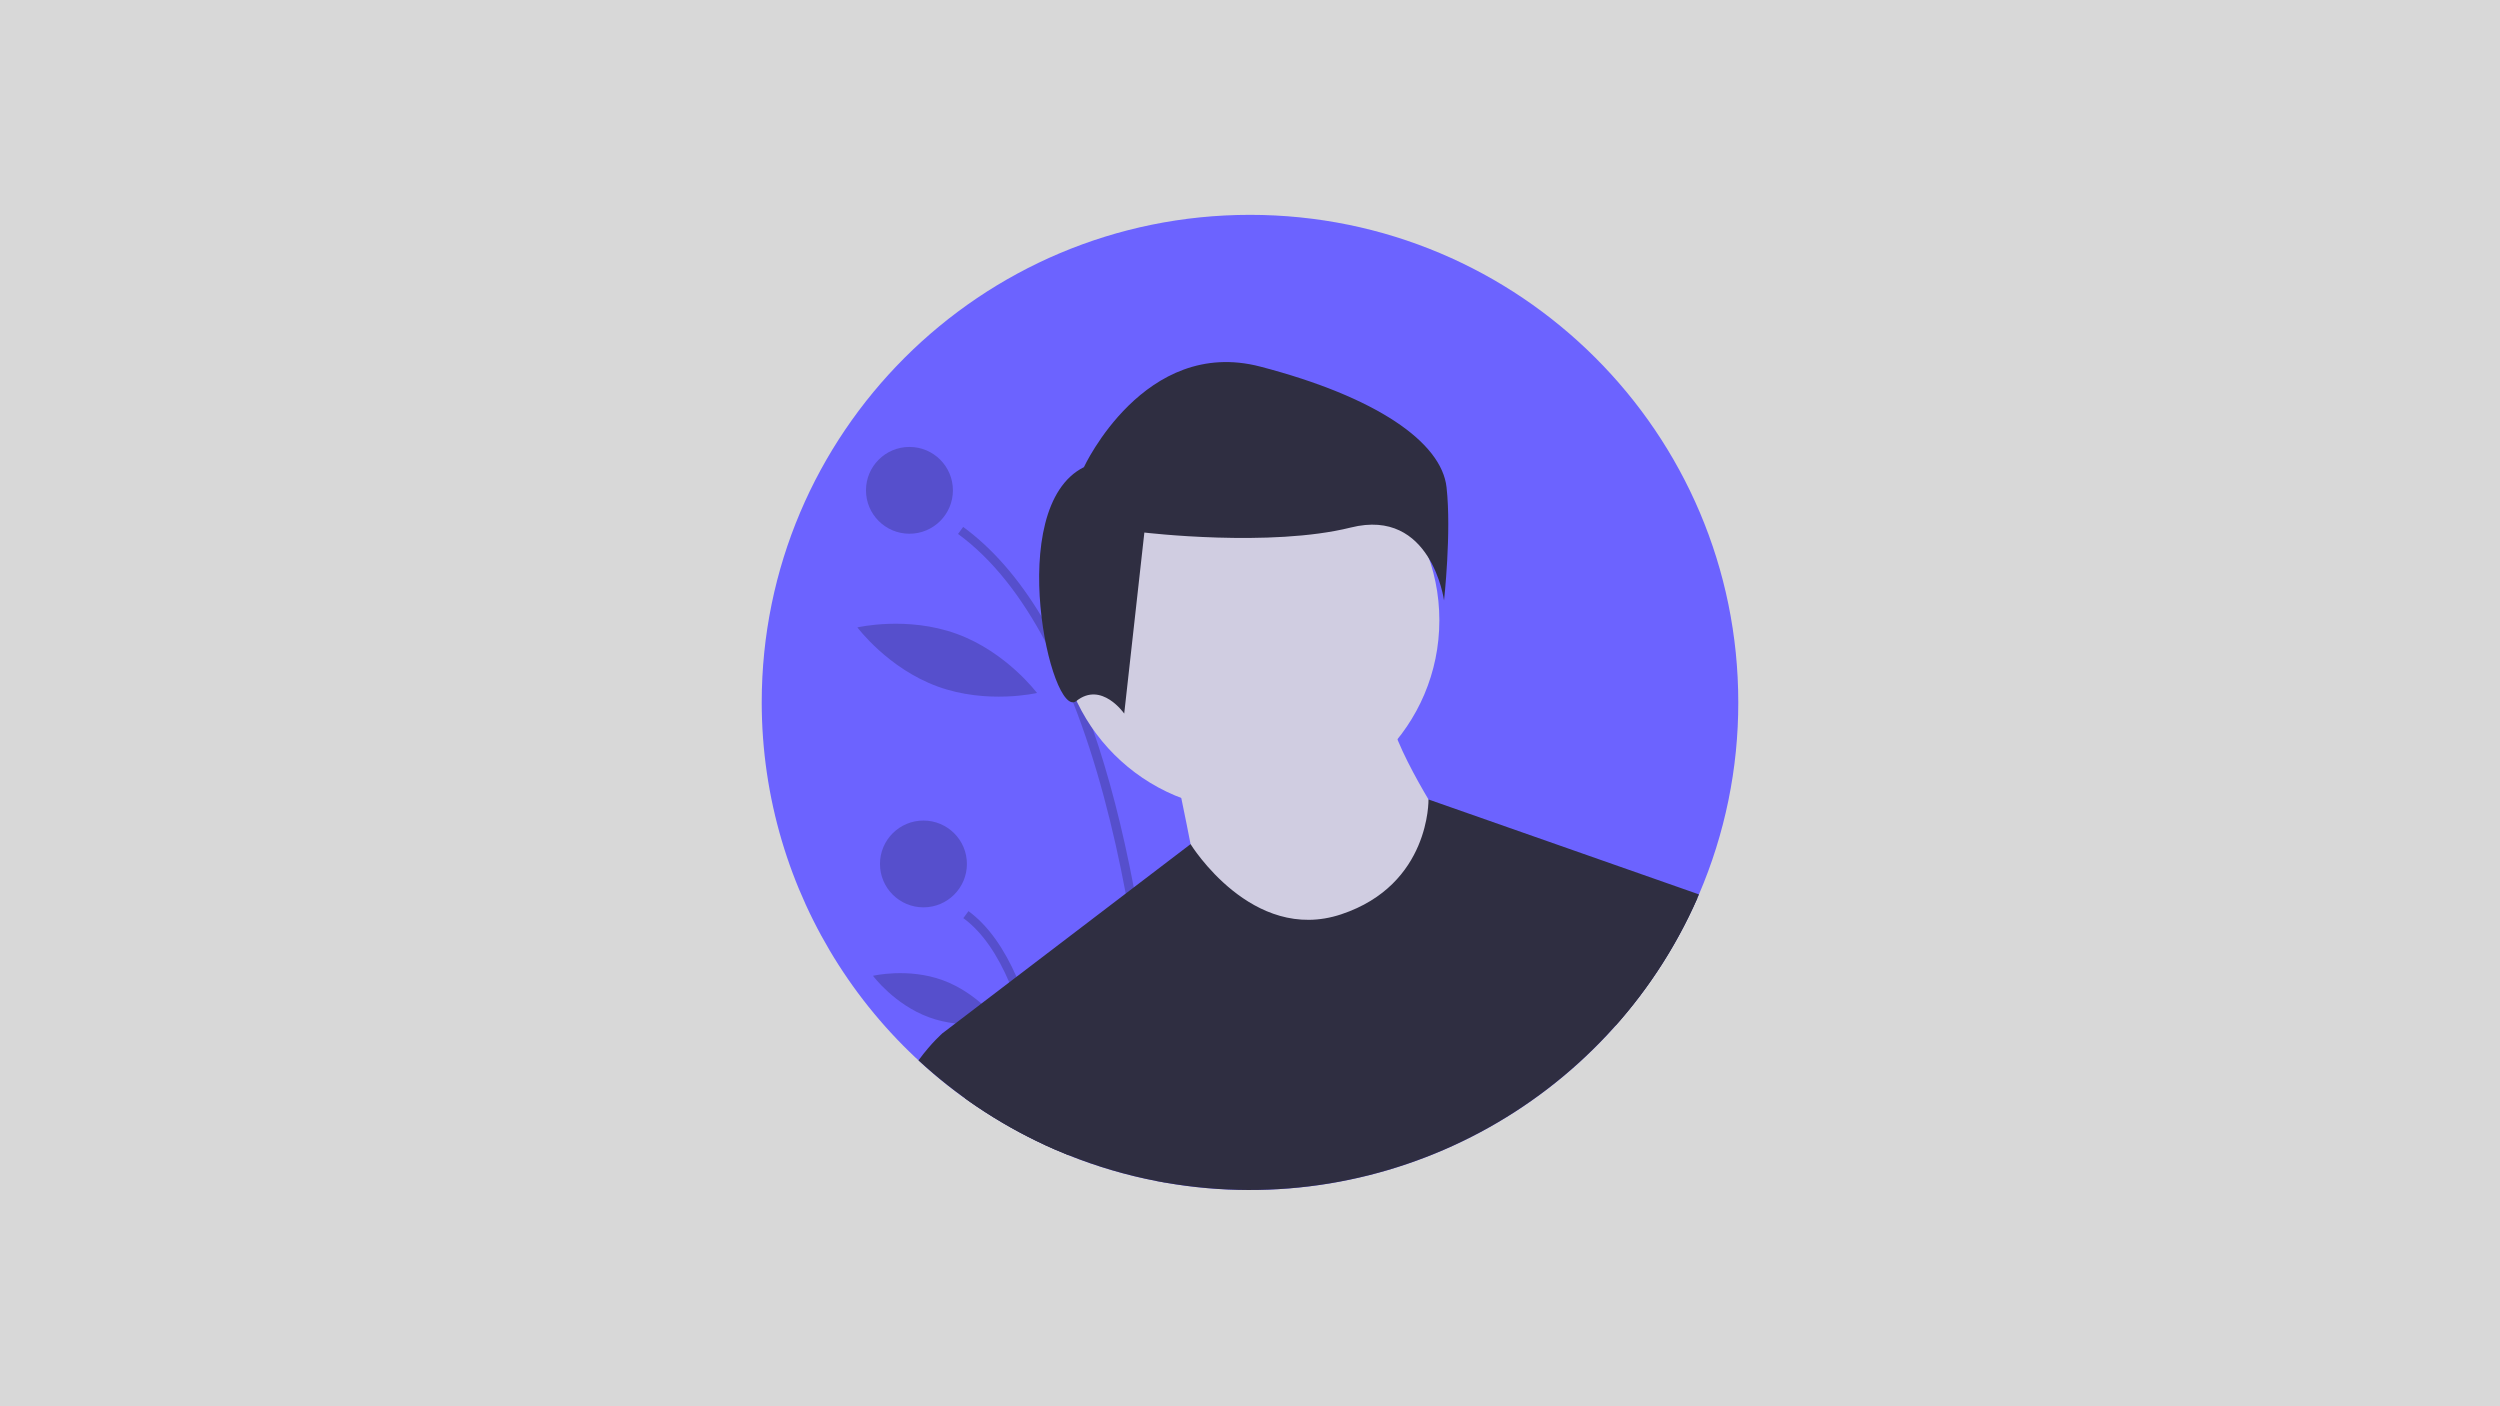 <?xml version="1.0" encoding="UTF-8"?>
<svg width="1280px" height="720px" viewBox="0 0 1280 720" version="1.1" xmlns="http://www.w3.org/2000/svg" xmlns:xlink="http://www.w3.org/1999/xlink">
    <!-- Generator: Sketch 61.2 (89653) - https://sketch.com -->
    <title>Group 2</title>
    <desc>Created with Sketch.</desc>
    <g id="Page-1" stroke="none" stroke-width="1" fill="none" fill-rule="evenodd">
        <g id="Artboard" transform="translate(-1400, -292)">
            <g id="Group-2" transform="translate(1400, 292)">
                <rect id="Rectangle" fill="#D8D8D8" x="0" y="0" width="1280" height="720"></rect>
                <g id="undraw_male_avatar_323b" transform="translate(390, 110)" fill-rule="nonzero">
                    <path d="M500,249.631 C500.045,283.423 493.194,316.87 479.867,347.932 L479.038,349.838 C432.645,455.226 320.184,515.365 206.62,495.517 C205.118,495.251 203.619,494.975 202.123,494.69 C186.659,491.697 171.517,487.238 156.901,481.374 C154.527,480.421 152.17,479.434 149.83,478.412 C148.232,477.718 146.635,477.001 145.052,476.263 C56.645,435.35 0.052,346.927 0,249.631 C0,111.765 111.93,4.19818455e-14 250,4.19818455e-14 C388.07,4.19818455e-14 500,111.765 500,249.631 Z" id="Path" fill="#6C63FF"></path>
                    <path d="M206.62,495.517 C205.118,495.251 203.619,494.975 202.123,494.69 C201.146,466.396 197.796,408.323 186.368,347.504 C180.118,314.217 171.442,280.096 159.408,249.594 C155.285,239.04 150.577,228.723 145.303,218.693 C133.143,195.761 118.395,176.455 100.51,163.375 L103.143,159.786 C118.018,170.672 131.386,185.955 143.247,205.635 C146.805,211.529 150.222,217.816 153.499,224.498 C157.012,231.647 160.362,239.237 163.55,247.267 C165.584,252.378 167.549,257.666 169.445,263.131 C177.7,286.861 184.717,313.936 190.496,344.357 C191.775,351.078 192.993,357.964 194.149,365.015 C203.107,419.645 205.806,470.155 206.62,495.517 Z" id="Path" fill="#000000" opacity="0.2"></path>
                    <path d="M149.83,478.412 C148.232,477.718 146.635,477.001 145.052,476.263 C143.506,459.498 140.666,438.7 135.473,418.959 C133.199,410.092 130.28,401.403 126.738,392.962 C120.814,379.114 113.143,367.341 103.225,360.081 L105.858,356.499 C116.243,364.092 124.253,376.093 130.444,390.133 C137.419,405.953 142.071,424.365 145.17,441.957 C147.47,455.022 148.92,467.644 149.83,478.412 Z" id="Path" fill="#000000" opacity="0.2"></path>
                    <ellipse id="Oval" fill="#000000" opacity="0.2" cx="75.637" cy="141.05" rx="22.255" ry="22.222"></ellipse>
                    <ellipse id="Oval" fill="#000000" opacity="0.2" cx="82.804" cy="332.342" rx="22.255" ry="22.222"></ellipse>
                    <path d="M163.99,178.376 C159.271,204.962 169.689,229.035 169.689,229.035 C169.689,229.035 187.758,210.004 192.477,183.418 C197.197,156.832 186.779,132.759 186.779,132.759 C186.779,132.759 168.709,151.79 163.99,178.376 Z" id="Path" fill="#000000" opacity="0.2"></path>
                    <path d="M90.028,241.485 C115.424,250.758 140.943,244.807 140.943,244.807 C140.943,244.807 125.287,223.823 99.892,214.551 C74.496,205.278 48.977,211.228 48.977,211.228 C48.977,211.228 64.632,232.213 90.028,241.485 Z" id="Path" fill="#000000" opacity="0.2"></path>
                    <path d="M85.721,410.881 C103.522,417.38 121.434,413.141 121.434,413.141 C121.434,413.141 110.486,398.363 92.686,391.864 C74.885,385.365 56.973,389.605 56.973,389.605 C56.973,389.605 67.921,404.382 85.721,410.881 Z" id="Path" fill="#000000" opacity="0.2"></path>
                    <ellipse id="Oval" fill="#D0CDE1" cx="249.487" cy="207.591" rx="97.463" ry="97.319"></ellipse>
                    <path d="M211.415,282.101 C211.415,282.101 223.598,339.885 223.598,345.967 C223.598,352.05 281.467,379.421 281.467,379.421 L333.244,370.297 L351.518,315.555 C351.518,315.555 321.061,269.937 321.061,251.689 L211.415,282.101 Z" id="Path" fill="#D0CDE1"></path>
                    <path d="M479.867,347.932 L479.038,349.838 C432.645,455.226 320.184,515.365 206.62,495.517 C205.118,495.251 203.619,494.975 202.123,494.69 C186.659,491.697 171.517,487.238 156.901,481.374 C154.527,480.421 152.17,479.434 149.83,478.412 C148.232,477.718 146.635,477.001 145.052,476.263 C130.705,469.626 117.022,461.643 104.186,452.422 L92.633,418.959 L99.127,414.01 L112.485,403.826 L126.738,392.962 L130.444,390.133 L186.368,347.504 L190.496,344.357 L219.564,322.201 L219.571,322.194 C219.571,322.194 251.006,373.338 296.694,358.131 C342.382,342.925 341.383,299.321 341.383,299.321 L479.867,347.932 Z" id="Path" fill="#2F2E41"></path>
                    <path d="M164.967,129.185 C164.967,129.185 195.911,62.238 255.221,77.687 C314.531,93.136 348.053,116.31 350.632,139.484 C353.211,162.658 349.343,197.419 349.343,197.419 C349.343,197.419 342.896,149.784 301.637,160.083 C260.378,170.383 195.911,162.658 195.911,162.658 L185.596,255.353 C185.596,255.353 173.992,238.617 161.099,248.916 C148.206,259.216 123.708,149.784 164.967,129.185 Z" id="Path" fill="#2F2E41"></path>
                    <path d="M156.901,481.374 C154.527,480.421 152.17,479.434 149.83,478.412 C148.232,477.718 146.635,477.001 145.052,476.263 C121.323,465.276 99.464,450.648 80.266,432.91 C87.064,423.663 92.633,418.959 92.633,418.959 L138.321,418.959 L145.17,441.957 L156.901,481.374 Z" id="Path" fill="#2F2E41"></path>
                    <path d="M439.845,342.925 L479.038,349.838 C468.55,373.697 454.384,395.768 437.056,415.251 L439.845,342.925 Z" id="Path" fill="#2F2E41"></path>
                </g>
            </g>
        </g>
    </g>
</svg>